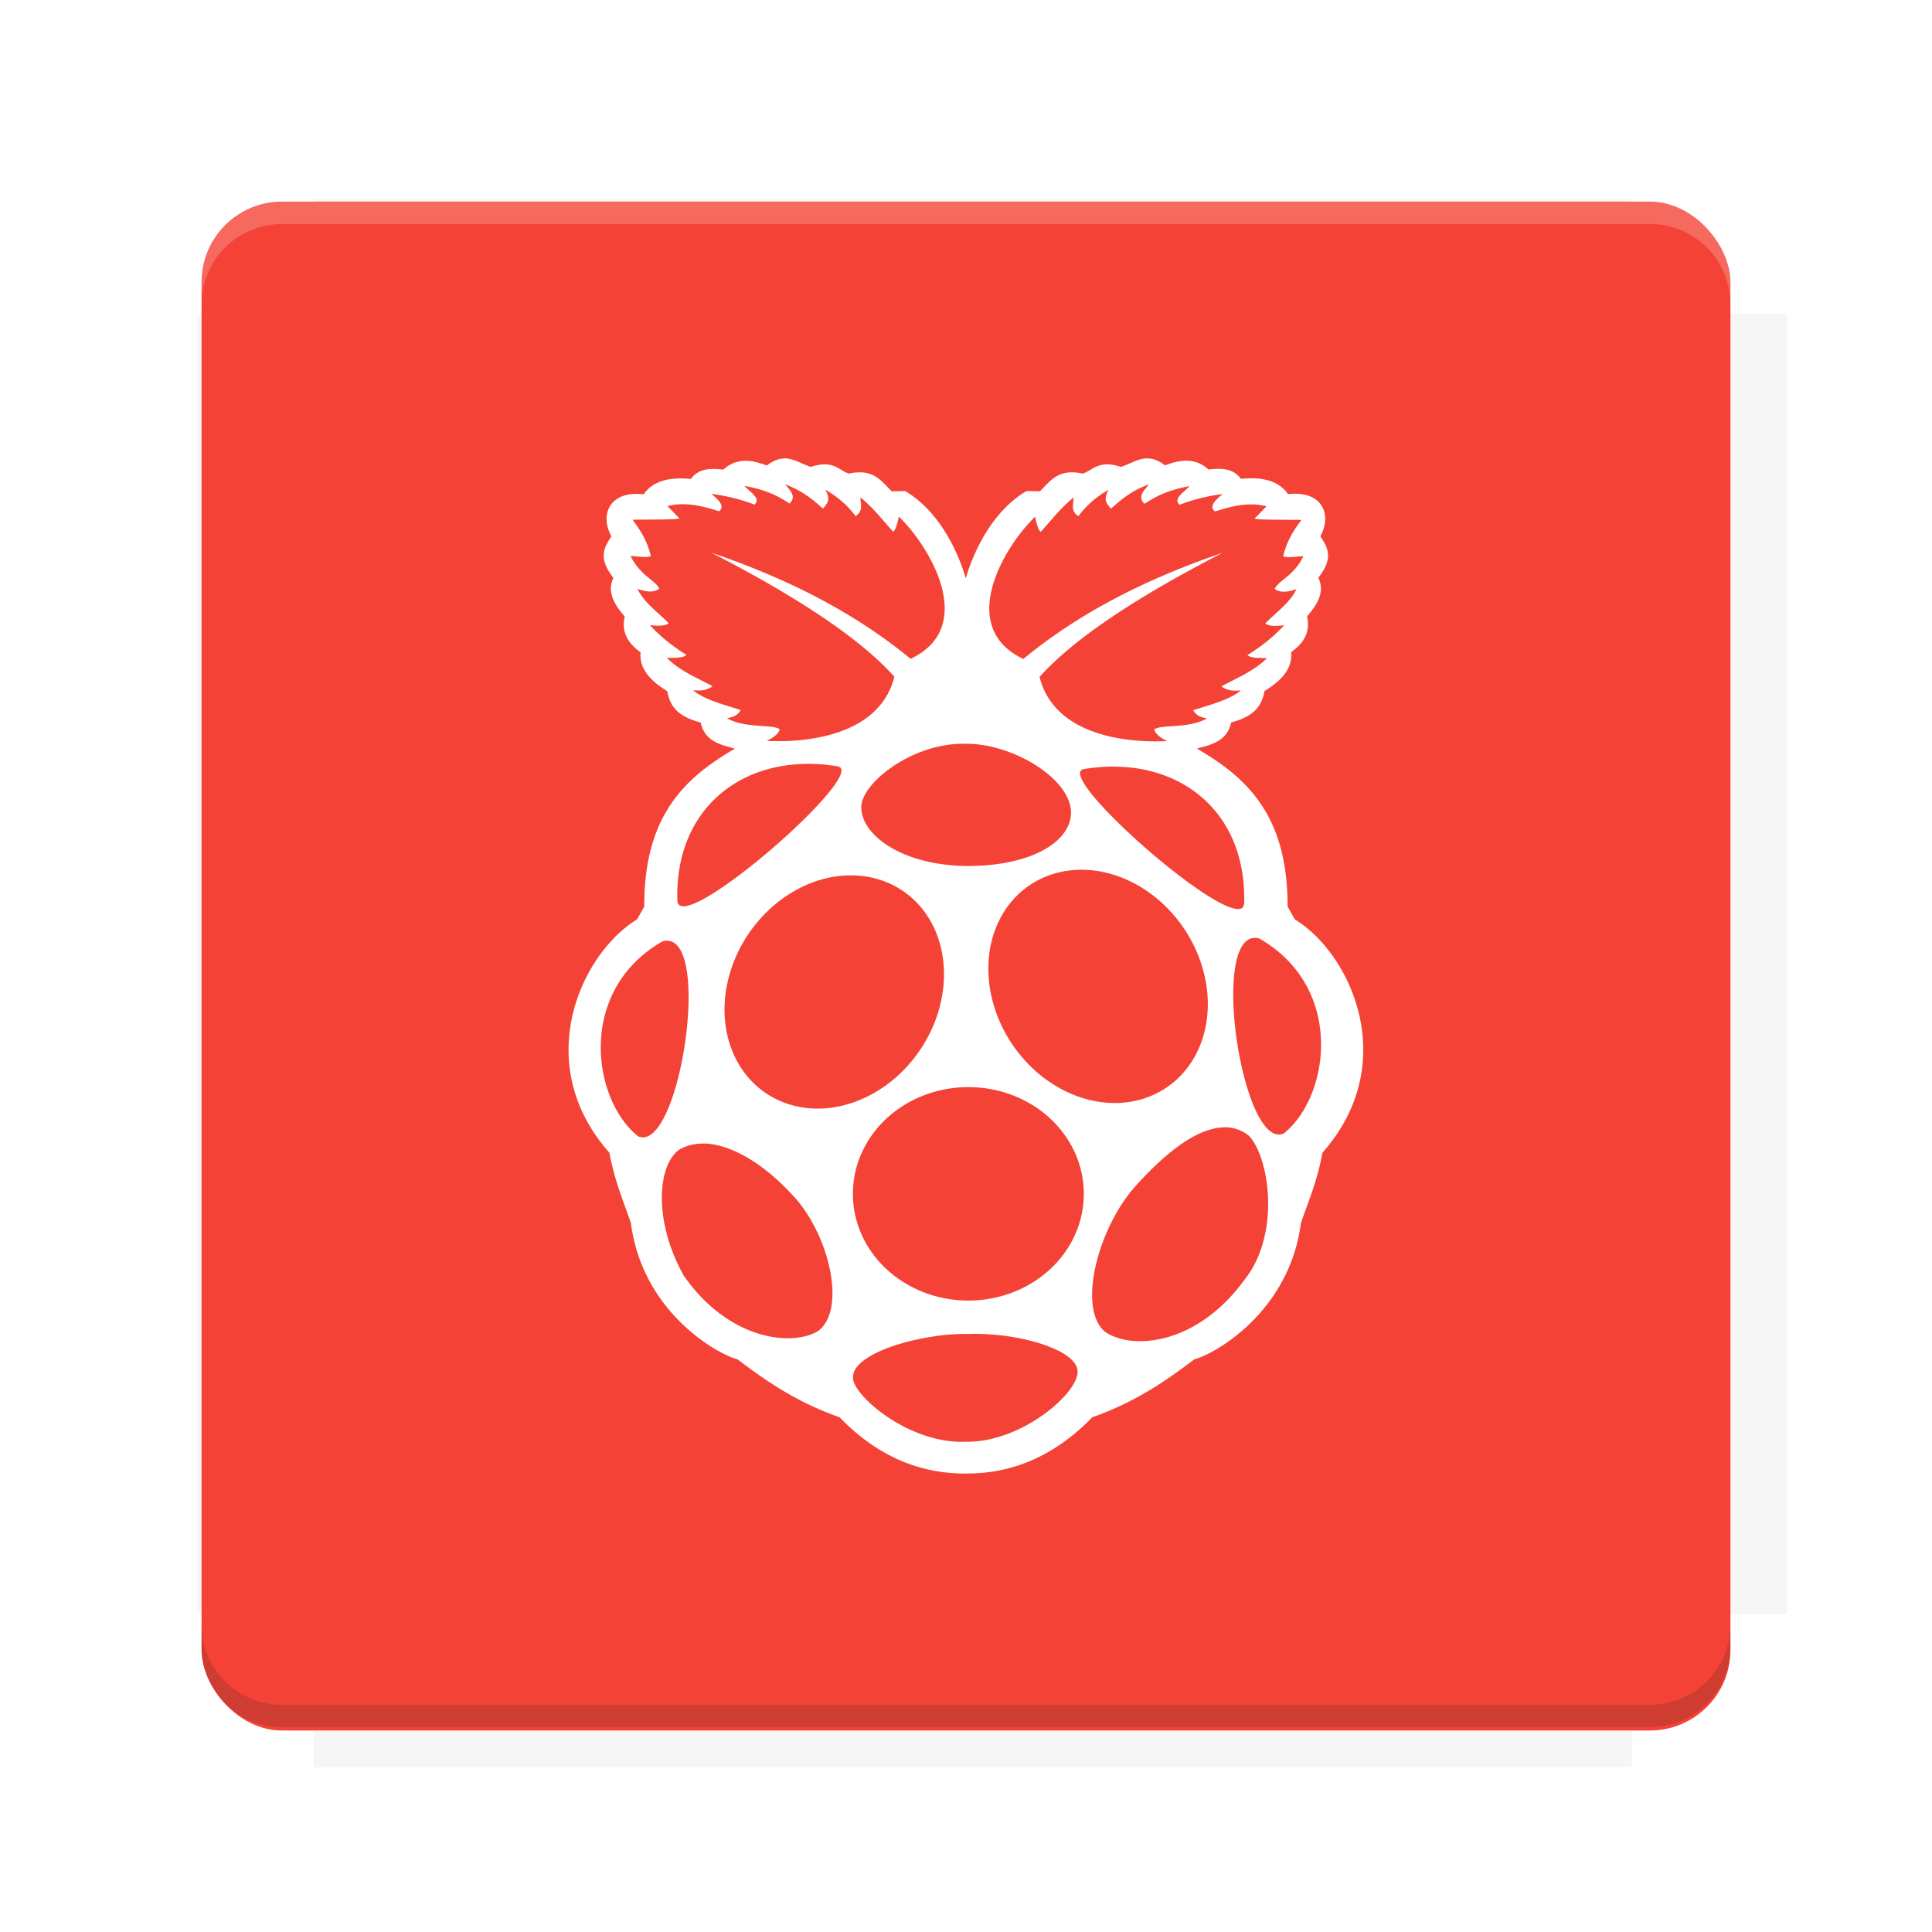 <?xml version="1.0" encoding="UTF-8"?>
<svg version="1.1" viewBox="0 0 28.747 28.747" xmlns="http://www.w3.org/2000/svg">
    <defs>
        <filter id="filter6206-7" color-interpolation-filters="sRGB">
            <feGaussianBlur stdDeviation="0.658"/>
        </filter>
    </defs>
    <g transform="translate(0 -1093.8)">
        <path transform="matrix(1.078 0 0 1.064 -.094 2.751)" d="m4.418 1028.2v1.605h-1.605v18.192h1.605v2.14h18.192v-2.14h2.14v-18.192h-2.14v-1.605z" fill="#3e2723" filter="url(#filter6206-7)" opacity=".2"/>
        <rect x="2.999" y="1096.8" width="22.749" height="22.749" rx="1.197" ry="1.197" fill="#f44336"/>
        <g transform="translate(-22.32 1056.5)">
            <path d="m0 0h51.2v51.2h-51.2z" fill="none" stroke-width="1.067"/>
            <g transform="matrix(.336 0 0 .336 1.53 73.043)">
                <path d="m0 0h51.2v51.2h-51.2z" fill="none" stroke-width="1.067"/>
            </g>
            <g transform="matrix(.372 0 0 .372 38.802 63.239)">
                <path d="m0 0h51.2v51.2h-51.2z" fill="none" stroke-width="1.067"/>
                <g transform="matrix(2.689 0 0 2.689 -82.906 -48.45)">
                    <path d="m0 0h51.2v51.2h-51.2z" fill="none" stroke-width="1.067"/>
                </g>
            </g>
        </g>
        <path d="m4.196 1096.8c-0.663 0-1.198 0.535-1.198 1.198v0.333c0-0.663 0.535-1.198 1.198-1.198h20.354c0.663 0 1.198 0.534 1.198 1.198v-0.333c0-0.663-0.535-1.198-1.198-1.198z" fill="#fff" opacity=".2"/>
        <rect x="128" y="546.52" width="42.667" height="42.667" fill="none" stroke-width="1.067"/>
        <rect x="128" y="631.85" width="42.667" height="42.667" fill="none" stroke-width="1.067"/>
        <rect x="128" y="674.52" width="42.667" height="42.667" fill="none" stroke-width="1.067"/>
        <rect x="128" y="589.19" width="42.667" height="42.667" fill="none" stroke-width="1.067"/>
        <rect x="128" y="717.19" width="42.667" height="42.667" fill="none" stroke-width="1.067"/>
        <rect x="213.33" y="546.52" width="42.667" height="42.667" fill="none" stroke-width="1.067"/>
        <rect x="213.33" y="631.85" width="42.667" height="42.667" fill="none" stroke-width="1.067"/>
        <rect x="213.33" y="674.52" width="42.667" height="42.667" fill="none" stroke-width="1.067"/>
        <rect x="213.33" y="589.19" width="42.667" height="42.667" fill="none" stroke-width="1.067"/>
        <rect x="213.33" y="717.19" width="42.667" height="42.667" fill="none" stroke-width="1.067"/>
        <rect x="298.67" y="546.52" width="42.667" height="42.667" fill="none" stroke-width="1.067"/>
        <rect x="298.67" y="631.85" width="42.667" height="42.667" fill="none" stroke-width="1.067"/>
        <rect x="298.67" y="674.52" width="42.667" height="42.667" fill="none" stroke-width="1.067"/>
        <rect x="298.67" y="589.19" width="42.667" height="42.667" fill="none" stroke-width="1.067"/>
        <rect x="298.67" y="717.19" width="42.667" height="42.667" fill="none" stroke-width="1.067"/>
        <rect x="170.67" y="546.52" width="42.667" height="42.667" fill="none" stroke-width="1.067"/>
        <rect x="170.67" y="631.85" width="42.667" height="42.667" fill="none" stroke-width="1.067"/>
        <rect x="170.67" y="674.52" width="42.667" height="42.667" fill="none" stroke-width="1.067"/>
        <rect x="170.67" y="589.19" width="42.667" height="42.667" fill="none" stroke-width="1.067"/>
        <rect x="170.67" y="717.19" width="42.667" height="42.667" fill="none" stroke-width="1.067"/>
        <rect x="256" y="546.52" width="42.667" height="42.667" fill="none" stroke-width="1.067"/>
        <rect x="256" y="631.85" width="42.667" height="42.667" fill="none" stroke-width="1.067"/>
        <rect x="256" y="674.52" width="42.667" height="42.667" fill="none" stroke-width="1.067"/>
        <rect x="256" y="589.19" width="42.667" height="42.667" fill="none" stroke-width="1.067"/>
        <rect x="256" y="717.19" width="42.667" height="42.667" fill="none" stroke-width="1.067"/>
        <rect x="128" y="759.85" width="42.667" height="42.667" fill="none" stroke-width="1.067"/>
        <rect x="213.33" y="759.85" width="42.667" height="42.667" fill="none" stroke-width="1.067"/>
        <rect x="298.67" y="759.85" width="42.667" height="42.667" fill="none" stroke-width="1.067"/>
        <rect x="170.67" y="759.85" width="42.667" height="42.667" fill="none" stroke-width="1.067"/>
        <rect x="256" y="759.85" width="42.667" height="42.667" fill="none" stroke-width="1.067"/>
        <rect x="341.33" y="589.19" width="42.667" height="42.667" fill="none" stroke-width="1.067"/>
        <rect x="341.33" y="631.85" width="42.667" height="42.667" fill="none" stroke-width="1.067"/>
        <rect x="341.33" y="717.19" width="42.667" height="42.667" fill="none" stroke-width="1.067"/>
        <rect x="341.33" y="546.52" width="42.667" height="42.667" fill="none" stroke-width="1.067"/>
        <rect x="341.33" y="674.52" width="42.667" height="42.667" fill="none" stroke-width="1.067"/>
        <rect x="341.33" y="759.85" width="42.667" height="42.667" fill="none" stroke-width="1.067"/>
        <rect x="160" y="578.52" width="192" height="192" fill="none" stroke-width="1.067"/>
        <g transform="matrix(.373 0 0 .373 4.733 1097.4)">
            <path d="m0 0h51.2v51.2h-51.2z" fill="none" stroke-width="1.067"/>
        </g>
        <g transform="matrix(.365 0 0 .365 5.136 1097.4)">
            <path d="m0 0h51.2v51.2h-51.2z" fill="none" stroke-width="1.067"/>
        </g>
        <g transform="matrix(.416 0 0 .416 84.325 1055.9)">
            <g transform="matrix(.062 0 0 .062 -28.238 185.29)">
                <g transform="matrix(38.618 0 0 38.618 14724 -13542)">
                    <g transform="matrix(.714 0 0 .714 -400.52 188.34)">
                        <path d="m1293.2-120.67c-181.75 0.276-511.18 0.135-699.05 0.14-2.322 10.413-3.593 21.251-3.593 32.384v114c207.65 0.737 494.72 0.381 706.23 0.373v-114.37c0-11.18-1.252-22.07-3.593-32.523zm-458.69 295.56c-78.385-4e-3 -158.85 0.179-243.95 0.56v138.63c286.34-0.393 421.73-0.138 706.23-0.327v-137.75c-163.2-0.53-311.22-1.111-462.28-1.12z" opacity="0" stroke-width="1.493"/>
                    </g>
                </g>
            </g>
        </g>
        <path d="m24.549 1119.5c0.663 0 1.198-0.535 1.198-1.198v-0.333c0 0.663-0.535 1.198-1.198 1.198h-20.354c-0.663 0-1.198-0.535-1.198-1.198v0.333c0 0.663 0.535 1.198 1.198 1.198z" fill="#3e2723" opacity=".2"/>
    </g>
    <path d="m11.661 6.823 2.87e-4 4.18e-5c-0.076 0.002-0.159 0.031-0.252 0.104-0.229-0.088-0.45-0.119-0.648 0.061-0.306-0.04-0.405 0.042-0.481 0.138-0.067-0.001-0.503-0.069-0.702 0.229-0.502-0.059-0.66 0.295-0.481 0.626-0.102 0.159-0.209 0.315 0.031 0.618-0.085 0.168-0.032 0.351 0.167 0.572-0.053 0.237 0.051 0.404 0.237 0.534-0.035 0.324 0.297 0.512 0.396 0.58 0.038 0.189 0.117 0.367 0.497 0.465 0.063 0.281 0.29 0.33 0.511 0.389-0.729 0.424-1.355 0.982-1.35 2.35l-0.107 0.191c-0.836 0.509-1.589 2.143-0.412 3.471 0.077 0.416 0.206 0.714 0.32 1.045 0.172 1.332 1.292 1.956 1.587 2.03 0.433 0.33 0.894 0.643 1.518 0.862 0.588 0.607 1.225 0.838 1.866 0.837 0.009-5e-6 0.019 1.04e-4 0.028 0 0.641 4.05e-4 1.278-0.231 1.866-0.837 0.624-0.219 1.085-0.532 1.518-0.862 0.295-0.074 1.415-0.698 1.587-2.03 0.115-0.331 0.244-0.629 0.32-1.045 1.176-1.329 0.424-2.963-0.412-3.472l-0.107-0.191c0.004-1.368-0.621-1.926-1.35-2.35 0.221-0.059 0.448-0.108 0.511-0.389 0.379-0.099 0.458-0.277 0.496-0.466 0.099-0.067 0.431-0.256 0.396-0.58 0.186-0.13 0.289-0.297 0.237-0.534 0.2-0.221 0.252-0.404 0.167-0.572 0.24-0.302 0.133-0.459 0.031-0.618 0.18-0.331 0.021-0.685-0.481-0.626-0.2-0.298-0.635-0.23-0.702-0.229-0.075-0.096-0.175-0.177-0.481-0.138-0.198-0.179-0.42-0.149-0.648-0.061-0.271-0.214-0.451-0.042-0.656 0.022-0.329-0.107-0.404 0.04-0.565 0.1-0.358-0.076-0.467 0.089-0.639 0.263l-0.2-0.004c-0.54 0.318-0.809 0.967-0.904 1.3-0.095-0.333-0.363-0.982-0.903-1.3l-0.2 0.004c-0.172-0.174-0.281-0.339-0.639-0.263-0.161-0.06-0.236-0.207-0.565-0.1-0.135-0.043-0.258-0.131-0.404-0.127zm5.437 0.383c-0.075 0.093-0.18 0.183-0.069 0.29 0.153-0.097 0.307-0.194 0.671-0.263-0.082 0.093-0.252 0.186-0.149 0.278 0.192-0.075 0.405-0.129 0.641-0.16-0.113 0.094-0.207 0.186-0.114 0.259 0.206-0.064 0.49-0.151 0.767-0.076l-0.175 0.179c-0.02 0.024 0.41 0.019 0.694 0.023-0.104 0.146-0.209 0.287-0.271 0.538 0.028 0.029 0.169 0.013 0.301 0-0.136 0.291-0.372 0.364-0.427 0.488 0.083 0.064 0.198 0.047 0.324 0.004-0.098 0.205-0.303 0.345-0.465 0.511 0.041 0.03 0.113 0.047 0.282 0.027-0.15 0.162-0.331 0.31-0.546 0.443 0.038 0.045 0.169 0.043 0.29 0.046-0.194 0.193-0.445 0.293-0.679 0.42 0.117 0.081 0.2 0.062 0.29 0.061-0.166 0.138-0.448 0.21-0.71 0.294 0.05 0.079 0.1 0.1 0.206 0.122-0.277 0.156-0.674 0.084-0.786 0.164 0.027 0.078 0.103 0.129 0.195 0.172-0.446 0.026-1.666-0.016-1.9-0.954 0.457-0.509 1.29-1.107 2.723-1.846-1.115 0.379-2.122 0.884-2.964 1.579-0.99-0.468-0.308-1.649 0.175-2.117 0.025 0.124 0.052 0.202 0.084 0.225 0.157-0.171 0.286-0.346 0.488-0.511 6.6e-4 0.097-0.048 0.202 0.072 0.278 0.109-0.148 0.255-0.281 0.45-0.393-0.094 0.164-0.016 0.214 0.034 0.282 0.149-0.13 0.29-0.261 0.565-0.362zm-5.417 1.279e-4c0.274 0.102 0.416 0.233 0.565 0.362 0.05-0.068 0.128-0.118 0.034-0.282 0.195 0.112 0.342 0.245 0.45 0.393 0.121-0.077 0.072-0.182 0.072-0.279 0.202 0.165 0.331 0.34 0.488 0.511 0.032-0.023 0.059-0.101 0.084-0.225 0.483 0.469 1.166 1.649 0.175 2.117-0.842-0.695-1.848-1.2-2.963-1.579 1.433 0.739 2.266 1.337 2.722 1.845-0.234 0.937-1.454 0.98-1.9 0.954 0.091-0.043 0.168-0.093 0.195-0.172-0.112-0.08-0.509-0.008-0.786-0.164 0.106-0.022 0.156-0.044 0.206-0.122-0.262-0.083-0.544-0.155-0.71-0.294 0.089 0.001 0.173 0.02 0.29-0.061-0.234-0.126-0.485-0.226-0.679-0.42 0.121-0.003 0.252-0.001 0.29-0.046-0.215-0.133-0.396-0.281-0.545-0.443 0.17 0.02 0.241 0.003 0.282-0.027-0.162-0.166-0.368-0.306-0.465-0.511 0.126 0.043 0.241 0.06 0.324-0.004-0.055-0.124-0.291-0.198-0.427-0.488 0.133 0.013 0.273 0.029 0.301 0-0.062-0.251-0.167-0.392-0.271-0.538 0.284-0.004 0.714 0.001 0.694-0.023l-0.175-0.179c0.277-0.075 0.561 0.012 0.767 0.076 0.092-0.073-0.002-0.165-0.114-0.259 0.236 0.031 0.448 0.086 0.641 0.16 0.103-0.093-0.067-0.186-0.149-0.279 0.364 0.069 0.518 0.166 0.671 0.263 0.111-0.107 0.006-0.197-0.069-0.29zm2.613 3.861c0.025-5.56e-4 0.049-5.19e-4 0.074 1.28e-4 0.702-0.008 1.571 0.524 1.568 1.025-0.003 0.442-0.611 0.8-1.563 0.793-0.932-0.011-1.56-0.45-1.558-0.878 0.002-0.342 0.715-0.923 1.478-0.94zm-2.256 0.298c0.138 7.54e-4 0.281 0.013 0.426 0.038 0.488 0.082-2.341 2.553-2.385 2.002-0.04-1.28 0.831-2.045 1.959-2.039zm4.515 0.042c1.128-0.006 1.998 0.759 1.959 2.039-0.044 0.551-2.873-1.919-2.385-2.002 0.145-0.025 0.287-0.037 0.426-0.038zm-0.476 1.534a1.817 1.54 55.966 0 1 0.067 8.85e-4 1.817 1.54 55.966 0 1 1.196 3.251 1.817 1.54 55.966 1 1-2.004-3.032 1.817 1.54 55.966 0 1 0.74-0.219zm-3.469 0.085a1.54 1.817 34.034 0 1 8.7e-5 0 1.54 1.817 34.034 0 1 0.808 0.218 1.54 1.817 34.034 0 1-2.004 3.032 1.54 1.817 34.034 0 1 1.196-3.251zm6.061 0.929c0.022-3.52e-4 0.044 0.003 0.068 0.009 1.275 0.728 1.053 2.348 0.366 2.901-0.606 0.269-1.102-2.899-0.434-2.91zm-8.742 0.042c0.668 0.011 0.171 3.179-0.434 2.91-0.688-0.553-0.909-2.173 0.366-2.901 0.024-0.006 0.047-0.009 0.068-0.009zm4.523 2.179a1.717 1.584 0 0 1 1.676 1.591 1.717 1.584 0 1 1-3.435 0 1.717 1.584 0 0 1 1.758-1.591zm3.755 0.597c0.134-0.004 0.26 0.034 0.373 0.122 0.305 0.304 0.484 1.448-0.05 2.133-0.735 1.02-1.73 1.06-2.101 0.776-0.388-0.366-0.092-1.501 0.44-2.123v-2.11e-4c0.456-0.515 0.936-0.896 1.338-0.906zm-7.763 0.242c0.443-0.009 0.986 0.341 1.426 0.852 0.491 0.592 0.715 1.631 0.305 1.938-0.388 0.234-1.329 0.138-1.999-0.824-0.451-0.807-0.393-1.628-0.076-1.869 0.104-0.063 0.22-0.094 0.344-0.096zm4.106 2.833c0.67 0.004 1.484 0.246 1.486 0.559 0.011 0.325-0.84 1.06-1.663 1.045-0.853 0.037-1.689-0.699-1.679-0.954-0.013-0.374 1.039-0.666 1.724-0.649 0.043-0.002 0.087-0.003 0.132-0.002z" fill="#fff"/>
</svg>
